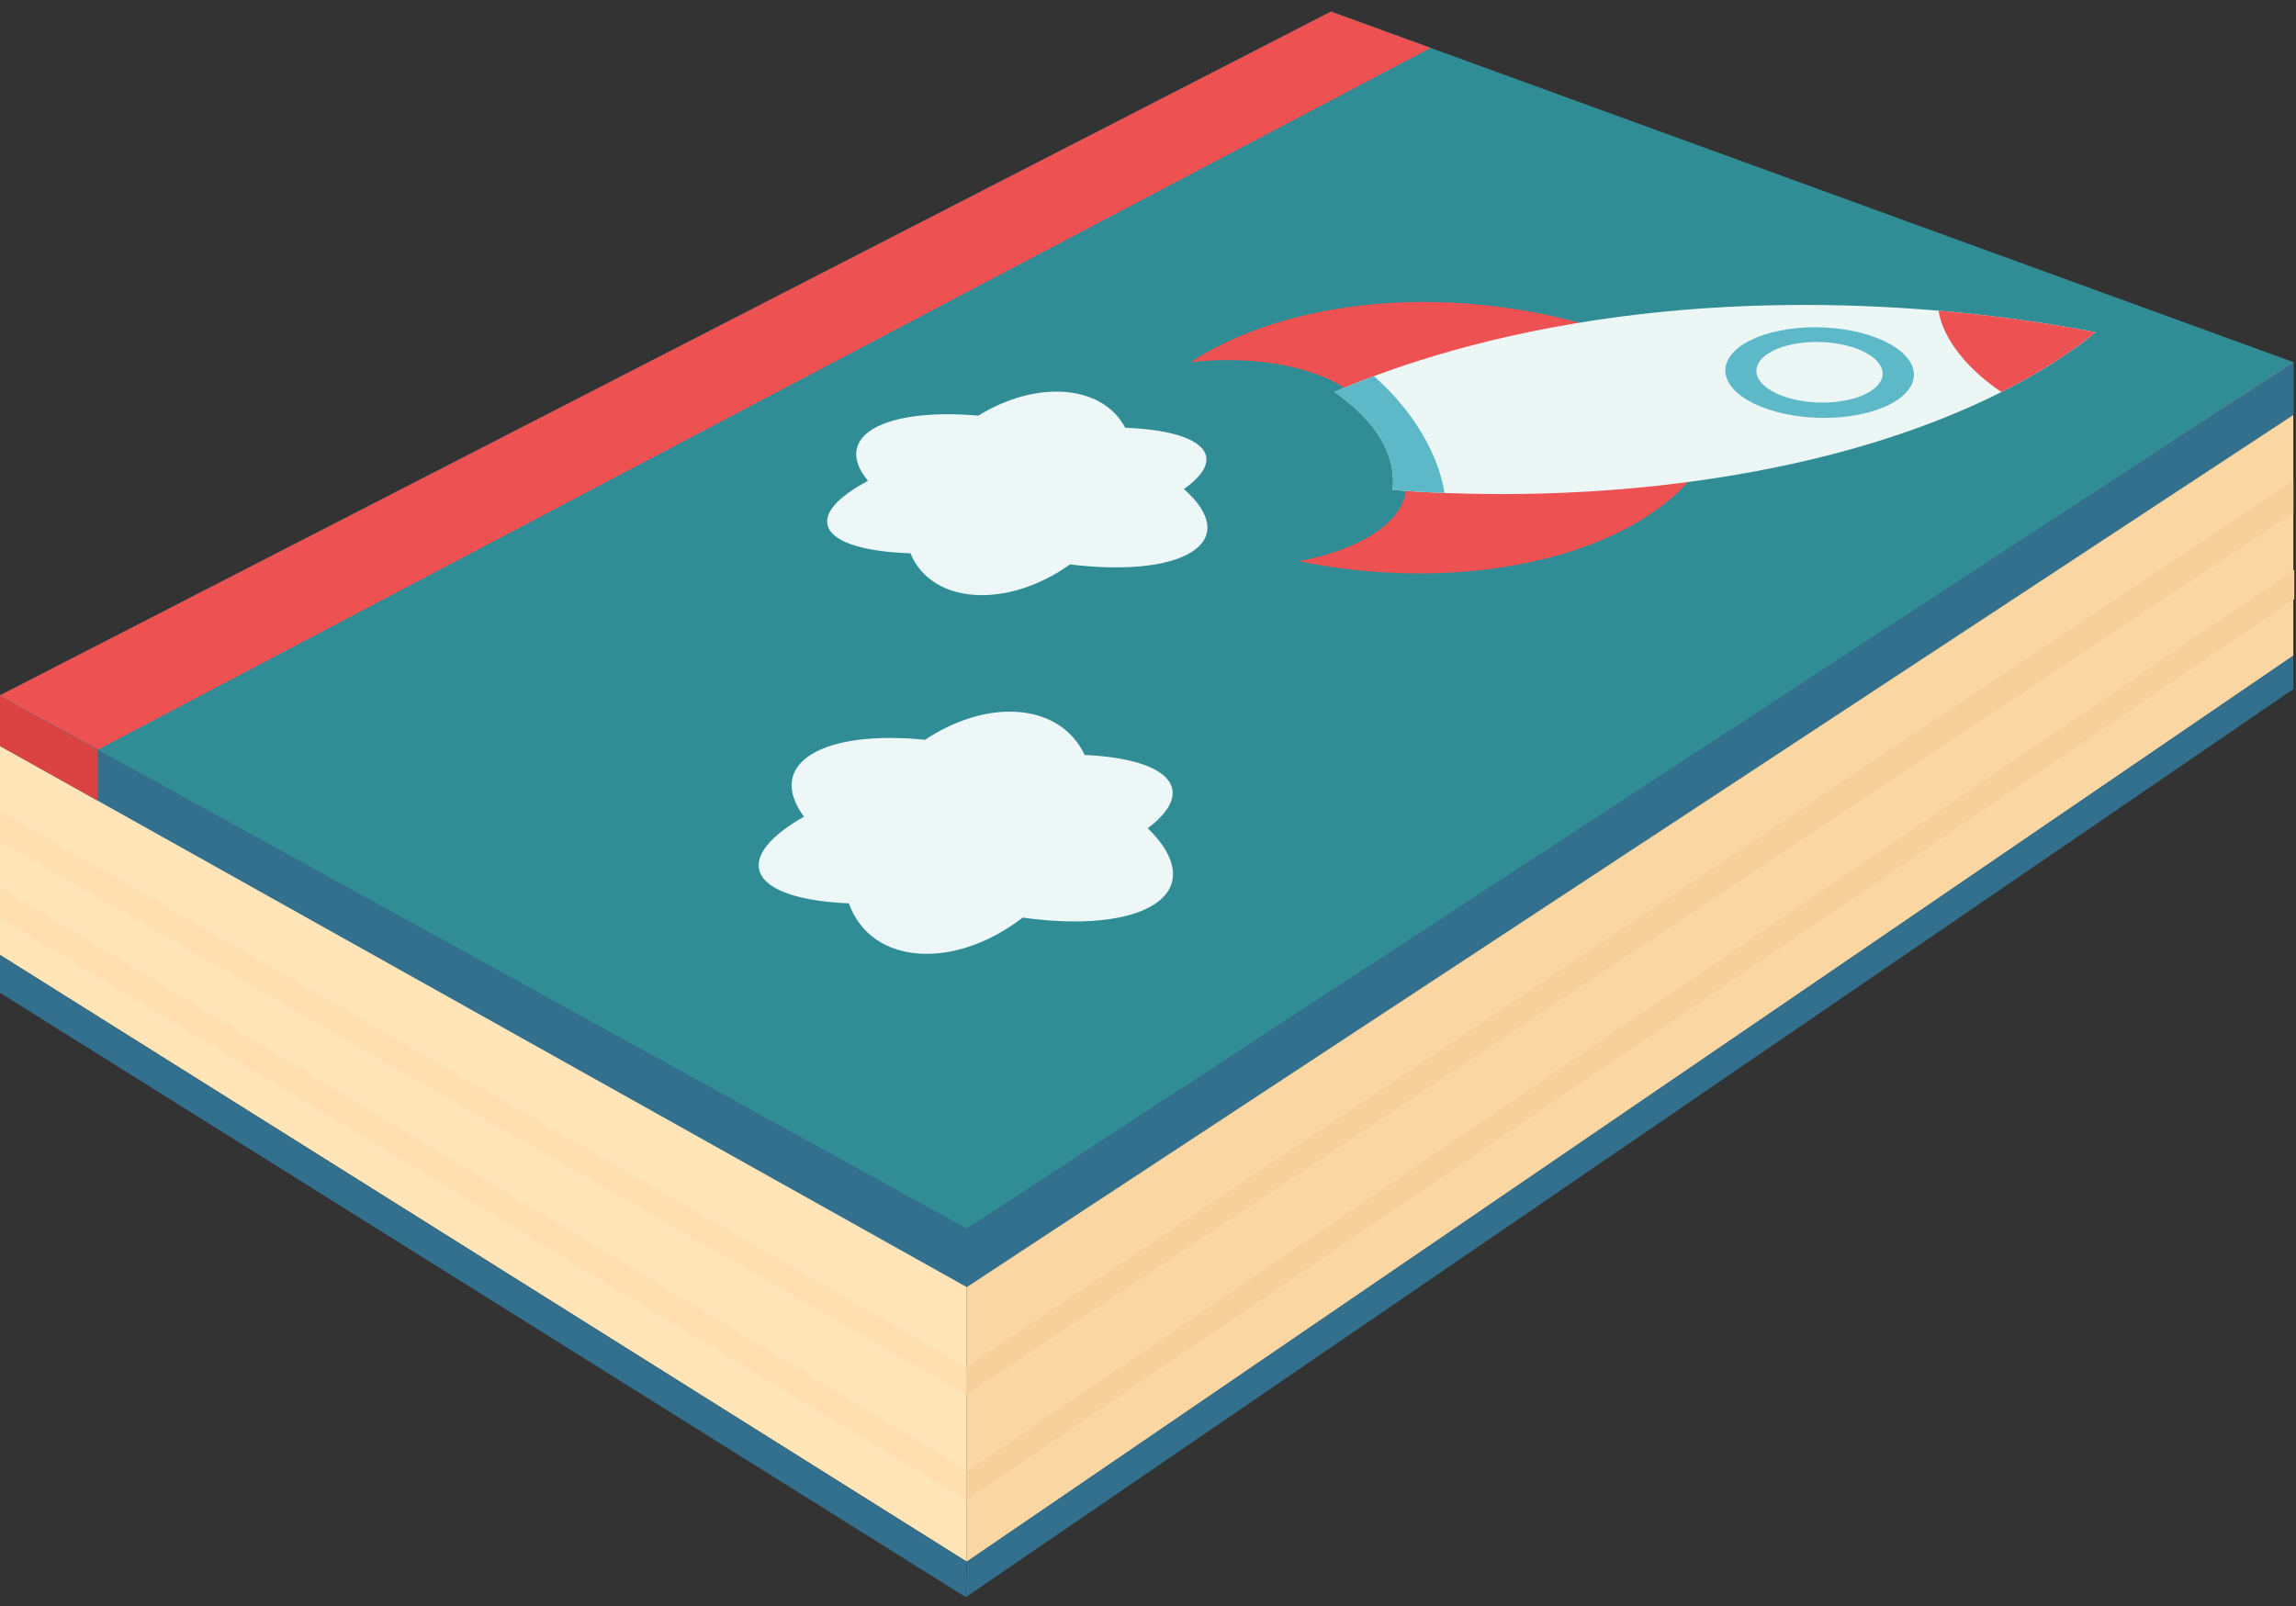 <svg xmlns="http://www.w3.org/2000/svg" id="d" width="739" height="517"><rect width="100%" height="100%" fill="#333333" stroke="none"/><defs><clipPath id="e"><path d="M674.46 106.96c-17.83-3.46-84.42-15.33-160.23-4.01-40.57 6.06-68.89 16.43-84.7 23.22 13.1 9.15 19.99 19.92 18.7 31.59 21.39 1.58 58.33 2.84 100.9-3.39 79.59-11.64 116.53-40.08 125.54-47.57" style="fill:#ecf6f4;stroke-width:0"/></clipPath><style>.p,.q,.r,.v,.w,.x{stroke-width:0}.p{fill:#f7cf9a}.q{fill:#5db9c8}.r{fill:#33708e}.v{fill:#eef7f7}.w{fill:#ed5151}.x{fill:#ffdfb0}</style></defs><path d="M311.17 396.48-.08 223.89 428.4 3.74l309.74 112.83z" style="stroke-width:0;fill:#308d96"/><path d="M31.46 241.38-.08 223.89 428.4 3.74l32.1 11.69z" class="w"/><path d="M297.77 238.14c8.7-5.79 18.55-9.21 27.9-9.04 11.25.2 19.53 5.57 23.44 13.93 14.38.67 24.8 3.82 27.6 9.26 2.2 4.28-.65 9.32-7.28 14.34 9.49 9.21 11.14 18.39 2.4 24.29-8.42 5.69-24.53 7.02-42.67 4.47-9.57 7.4-20.95 11.91-31.72 11.66-12.27-.28-20.85-6.66-24.22-16.25-15.39-.63-26.25-4.03-28.58-9.89-2.16-5.43 3.44-11.93 14.13-18.01-5.82-7.85-5.44-15.2 2.39-20.05 7.72-4.79 21.23-6.24 36.62-4.7ZM314.9 133.81c7.93-4.92 16.96-7.84 25.56-7.74 10.36.12 18.03 4.61 21.71 11.63 13.22.5 22.83 3.11 25.44 7.66 2.05 3.58-.52 7.83-6.57 12.07 8.79 7.68 10.37 15.36 2.41 20.33-7.67 4.79-22.41 5.98-39.06 3.93-8.68 6.23-19.06 10.04-28.92 9.89-11.24-.18-19.19-5.47-22.42-13.47-14.12-.45-24.14-3.25-26.37-8.15-2.07-4.54 2.97-10.02 12.7-15.17-5.47-6.57-5.23-12.75 1.89-16.87 7.03-4.07 19.44-5.35 33.63-4.12Z" class="v"/><path d="M435.8 127.18c-4.85-4.21-12.66-7.58-21.92-9.47-9.23-1.88-19.89-2.3-29.97-1.18l-.81.18c5.04-3.4 24.62-15.77 59.62-18.82 33.43-2.91 60.38 4.46 68.1 6.75 1.49.44 2.71 1.08 3.75 1.76-7.6 1.35-15.53 2.86-22.94 4.46-8.53 1.84-16.92 3.84-25.34 5.85s-15.69 5.11-23.46 7.71c-2.75.92-5.51 1.84-8.26 2.77h1.23ZM452.44 155.64c.56 5.15-2.43 10.46-8.43 14.91-6.04 4.48-15.06 8.04-25.33 9.97l-.93.06c8.29 1.77 40.21 7.94 75.39.26 33.35-7.28 47.19-22.16 50.83-26.47.7-.82.91-1.75.91-2.65-8.21.97-16.9 1.88-25.24 2.57-9.58.79-19.23 1.4-28.88 2-9.6.6-19.51-.1-29.18-.21l-10.24-.12 1.08-.34Z" class="w"/><path d="M674.46 106.96c-17.83-3.46-84.42-15.33-160.23-4.01-40.57 6.06-68.89 16.43-84.7 23.22 13.1 9.15 19.99 19.92 18.7 31.59 21.39 1.58 58.33 2.84 100.9-3.39 79.59-11.64 116.53-40.08 125.54-47.57" style="fill:#ecf6f4"/><g style="clip-path:url(#e)"><path d="M684.14 137.3c-17.53 2.64-41.78-8.19-53.81-23.77-11.7-15.15-7.36-29.1 9.36-31.53 16.67-2.42 40.03 7.43 52.53 22.38 12.85 15.37 9.41 30.29-8.07 32.92Z" class="w"/><path d="M447.04 186.29c-19.65 2.97-45.89-13.9-58.11-36.84-11.74-22.04-6.02-41.43 12.32-44.09 18.29-2.64 43.26 12.22 56.28 33.94 13.55 22.61 9.1 44.02-10.48 46.98Z" class="q"/></g><path d="M615.14 124.09c4.01-7.71-5.9-15.78-22-18.1s-32.4 1.9-36.75 9.48c-4.4 7.67 5.17 15.94 21.51 18.38 16.44 2.46 33.17-1.95 37.23-9.76Zm-49.12-7.21c2.88-5.1 13.89-7.93 24.65-6.37 10.81 1.57 17.4 6.99 14.68 12.14-2.75 5.2-13.91 8.13-24.87 6.5-10.92-1.62-17.36-7.13-14.46-12.27" class="q"/><path d="M738.14 116.57 311.17 396.48v106.27l426.97-291.67z" style="fill:#f9d6a2;stroke-width:0"/><path d="M-.08 223.89v83.48l311.25 195.38V396.48z" style="stroke-width:0;fill:#ffe5b8"/><path d="m-.08 240.11 311.25 174.24L738.14 133.6v-17.03L311.17 395.48-.08 223.89z" class="r"/><path d="M31.46 241.38v16.38L-.08 240.11v-16.22z" style="stroke-width:0;fill:#db4242"/><path d="m311.17 502.75-.31 11.41L-.08 319.55v-12.18z" class="r"/><path d="m311.17 502.75 426.97-291.67v10.77L310.86 514.16z" class="r"/><path d="m0 261 311 179v9L0 271zM0 285.58 311 473v10L0 295.58z" class="x"/><path d="M311 440v9l427.14-283.83v-10.44zM311.3 473.69v9l427.14-289.83v-9.44z" class="p"/></svg>